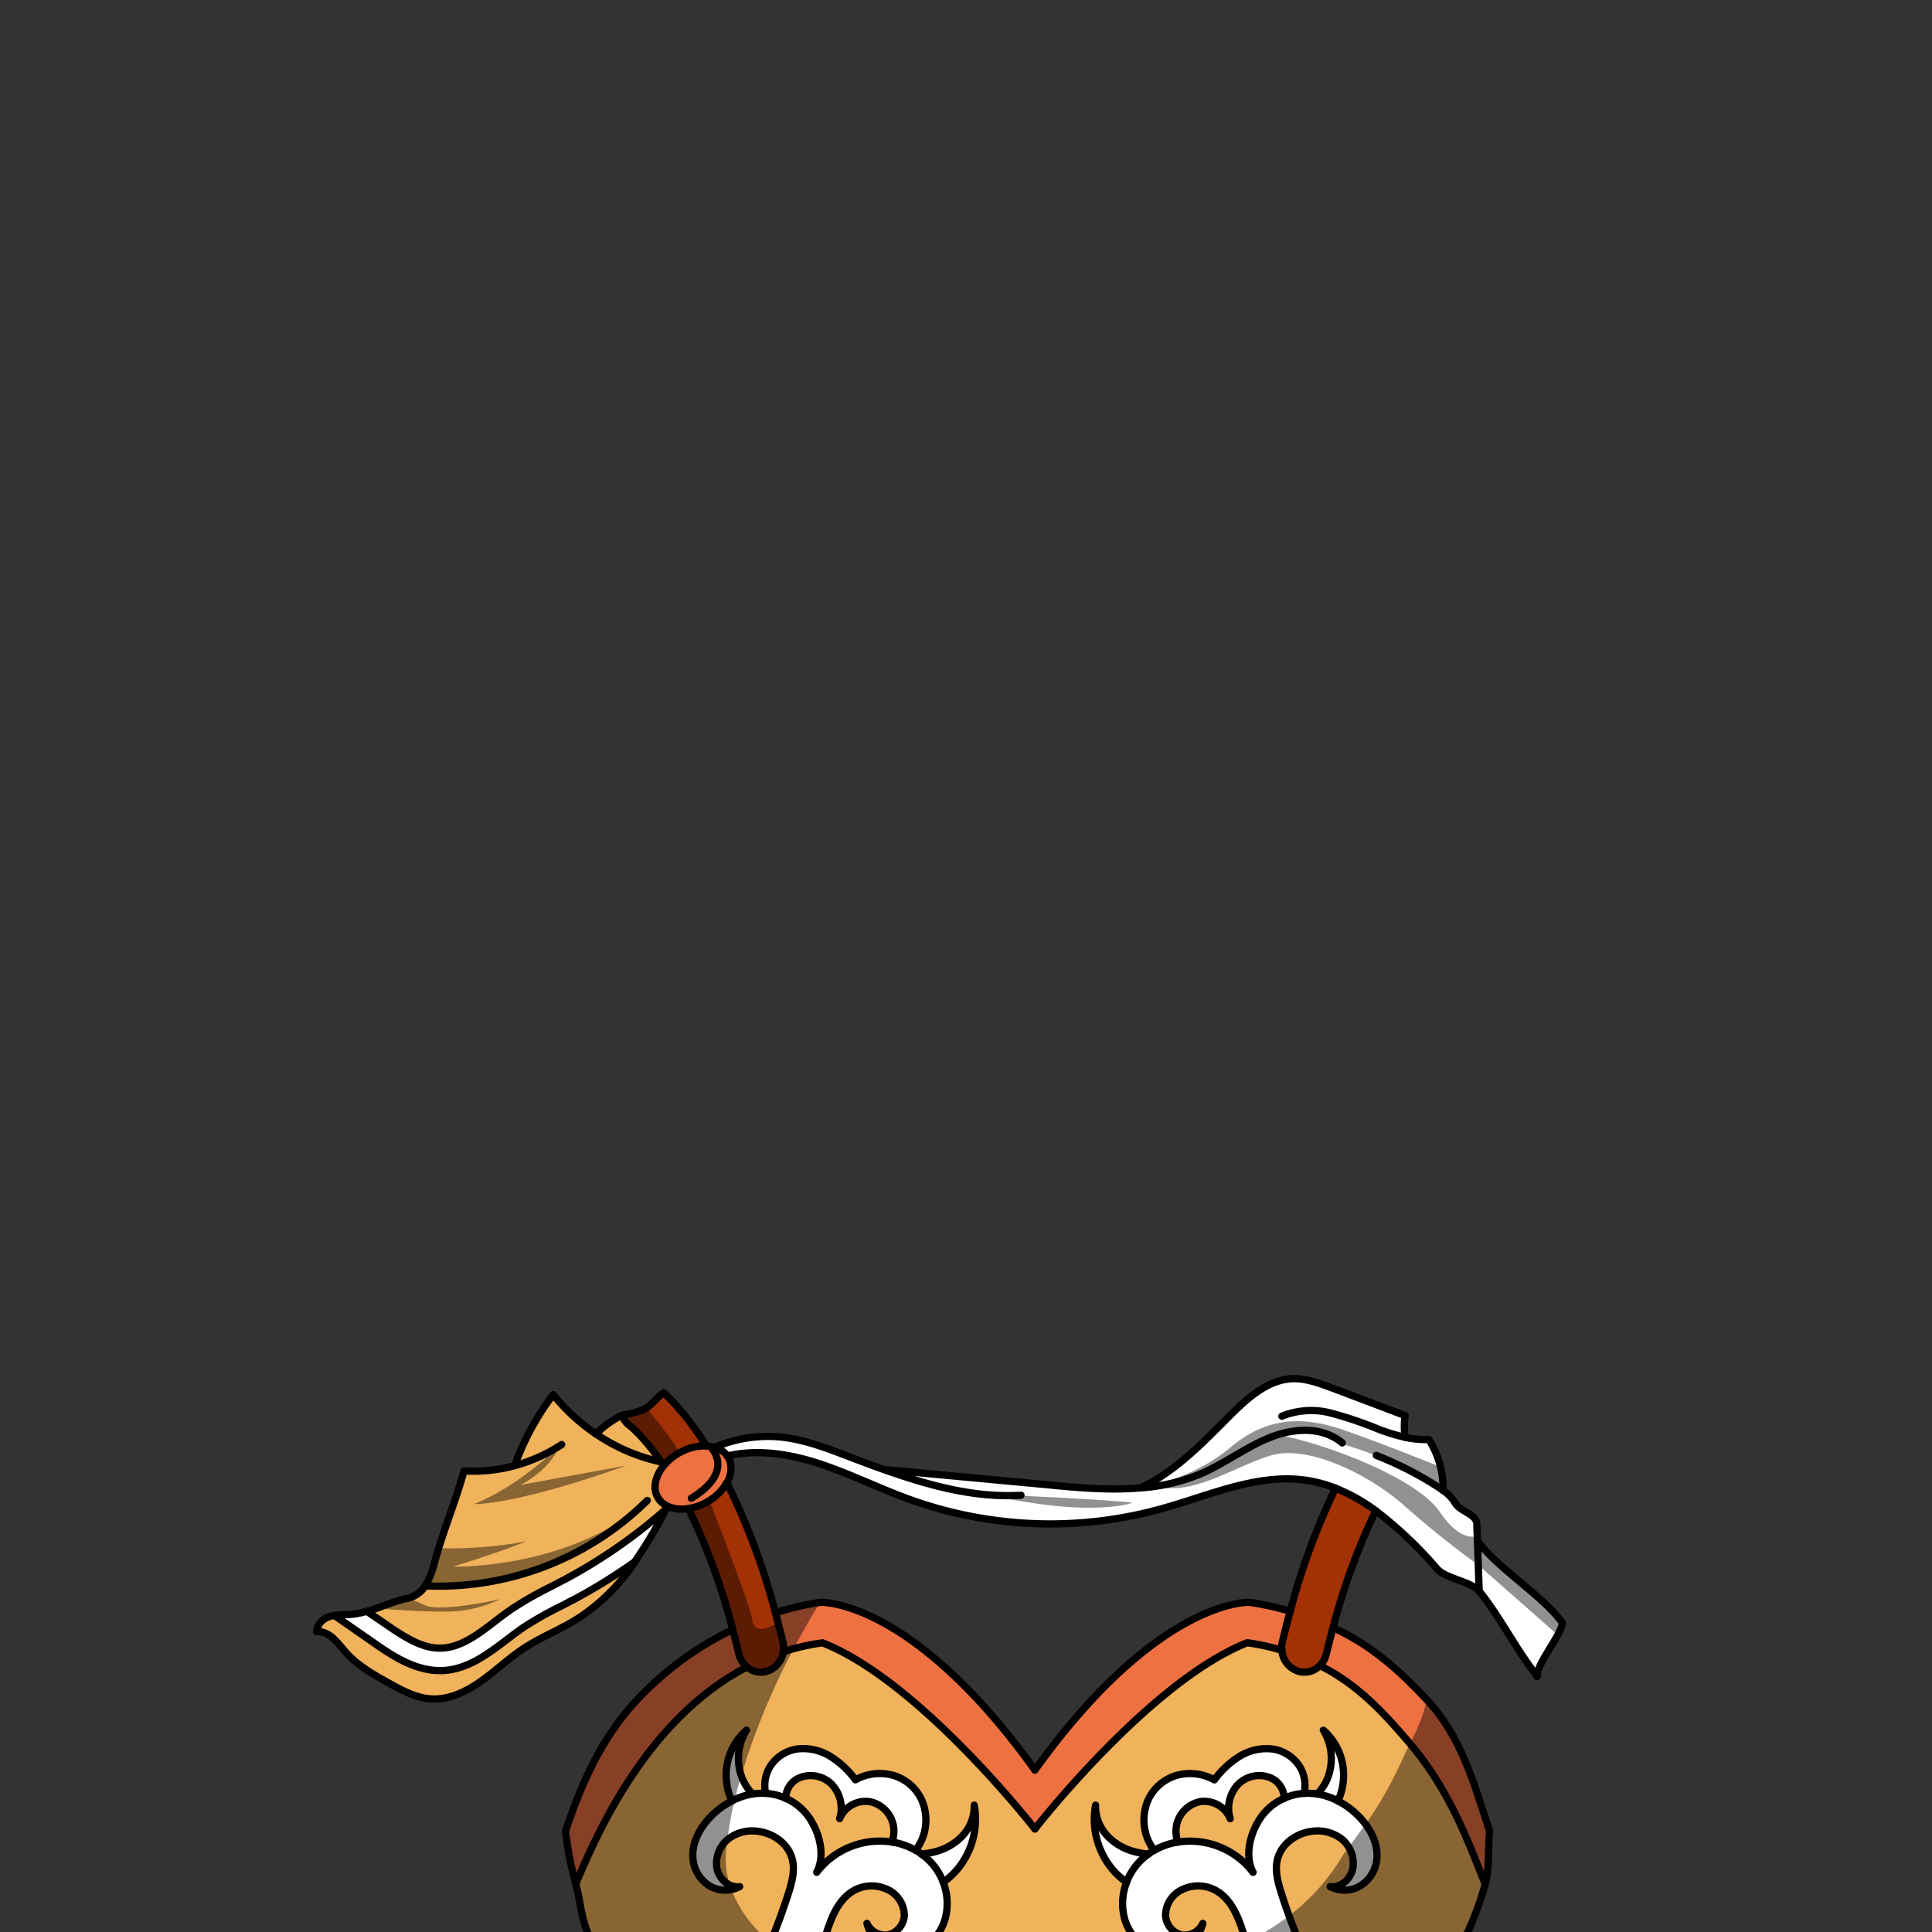 <svg xmlns="http://www.w3.org/2000/svg" viewBox="0 0 432 432">
  <rect x="0" y="0" width="432" height="432" fill="#333333" stroke="none"/>
  <defs>
    <style>.BUNTAI_OWL_OUTFIT_BUNTAI_OWL_OUTFIT_36_a{isolation:isolate;}.BUNTAI_OWL_OUTFIT_BUNTAI_OWL_OUTFIT_36_b{fill:#fff;}.BUNTAI_OWL_OUTFIT_BUNTAI_OWL_OUTFIT_36_c{fill:#f0b25a;}.BUNTAI_OWL_OUTFIT_BUNTAI_OWL_OUTFIT_36_d{fill:#ee7142;}.BUNTAI_OWL_OUTFIT_BUNTAI_OWL_OUTFIT_36_e{fill:#a23105;}.BUNTAI_OWL_OUTFIT_BUNTAI_OWL_OUTFIT_36_f{fill:none;stroke:#000;stroke-linecap:round;stroke-linejoin:round;stroke-width:1.62px;}.BUNTAI_OWL_OUTFIT_BUNTAI_OWL_OUTFIT_36_g{opacity:0.43;mix-blend-mode:multiply;}</style>
  </defs>
  <g class="BUNTAI_OWL_OUTFIT_BUNTAI_OWL_OUTFIT_36_a">
    <path class="BUNTAI_OWL_OUTFIT_BUNTAI_OWL_OUTFIT_36_b" d="M217.84,403.64a9.71,9.71,0,0,1-2.62,6.85,12.79,12.79,0,0,1-6.17,3.57,20,20,0,0,1-3,.53h0a12.24,12.24,0,0,0-1.32-.84,11.36,11.36,0,0,0,1.75-3.3,11.2,11.2,0,0,0-.51-8.23,10.17,10.17,0,0,0-6.55-5.32,11.24,11.24,0,0,0-8.14,1.08,20.34,20.34,0,0,0-5.58-5.22,11.5,11.5,0,0,0-7.14-1.71,8.68,8.68,0,0,0-6.28,3.82,8.12,8.12,0,0,0-1.07,6.14,10.59,10.59,0,0,0-1.38,0,11.47,11.47,0,0,0-1.54.15,10.82,10.82,0,0,1-2.13-3.07,7.1,7.1,0,0,1-.42-1.08h0a3.5,3.5,0,0,1-.14-.46c0-.13-.08-.27-.11-.41a.83.83,0,0,1-.06-.21.65.65,0,0,1,0-.2l0-.11c0-.16-.06-.34-.08-.51a4,4,0,0,1-.07-.48.17.17,0,0,0,0-.07s0-.09,0-.13a1.48,1.48,0,0,1,0-.21c0-.11,0-.24,0-.36v0c0-.18,0-.36,0-.53a12.72,12.72,0,0,1,.44-3.37c.08-.27.17-.53.26-.79s.2-.52.31-.77a10.12,10.12,0,0,1,.78-1.45,13.25,13.25,0,0,0-4.46,8.56,13.75,13.75,0,0,0,1.19,7.27,17.75,17.75,0,0,0-4.82,3.61c-2.48,2.56-4.38,6.19-3.81,9.84a7.9,7.9,0,0,0,3.85,5.65,6.18,6.18,0,0,0,1.19.51l.43.13a7.3,7.3,0,0,0,2,.2l.3,0,.42-.05.29-.06.33-.07.29-.08.21-.06.13,0a6.18,6.18,0,0,0,.91-.41,3.62,3.62,0,0,1-.93,0,.52.52,0,0,1-.18,0,.8.8,0,0,1-.26-.05H164l-.14,0-.24-.07a.84.84,0,0,1-.2-.08,1.21,1.21,0,0,1-.2-.09l-.23-.11,0,0h0a1.65,1.65,0,0,1-.25-.15,2.07,2.07,0,0,1-.24-.17,5.07,5.07,0,0,1-1.27-1.3l-.09-.14c-.07-.11-.13-.22-.19-.33s-.11-.2-.16-.3,0,0,0,0-.08-.19-.11-.29l-.06-.15a.28.28,0,0,1,0-.13.33.33,0,0,1,0-.13l0-.07c0-.13-.07-.27-.1-.41a6.29,6.29,0,0,1-.11-1.14c0-.1,0-.2,0-.31a.25.25,0,0,1,0-.08.76.76,0,0,1,0-.15l0-.2c0-.13,0-.24.05-.37a.75.75,0,0,1,0-.16,1.27,1.27,0,0,1,.06-.28c0-.12.05-.24.09-.36s.17-.51.28-.77l.06-.14,0-.09a3,3,0,0,1,.16-.31,2.68,2.68,0,0,1,.18-.33,5,5,0,0,1,.39-.59l.08-.1c.13-.17.27-.34.41-.5l.26-.26a3.07,3.07,0,0,1,.26-.25l.24-.2a8.84,8.84,0,0,1,6.64-1.69c3.41.43,6.83,2.76,7.68,6.32.6,2.51-.12,5.13-.9,7.58-.29.88-.58,1.78-.89,2.66-.17.5-.35,1-.53,1.51s-.25.71-.38,1.06c-.06.18-.13.35-.19.53l-.39,1c-.1.24-.19.49-.28.74a.92.92,0,0,0-.09.23l-.07.18c-.14.35-.28.7-.43,1.05-.24.62-.5,1.24-.76,1.86l-.75,1.79-.4.9-.6,1.33c-.37.81-.74,1.6-1.13,2.4-.16.35-.33.7-.5,1.05l-.65,1.3,0,0c-.39.78-.8,1.56-1.21,2.34s-.7,1.31-1.06,1.95-.55,1-.84,1.5c-.53.94-1.08,1.88-1.63,2.8l-.74,1.21-.27.44c-.29.47-.59.94-.89,1.41s-.75,1.16-1.14,1.73c-.15.25-.31.48-.48.72a3.51,3.51,0,0,1-.27.4c-.18.29-.38.57-.56.84-.61.88-1.23,1.76-1.86,2.62h0a103.8,103.8,0,0,0,18.86,6.18l.69-4.42.79-3.5.24-1c.22-.93.44-1.86.67-2.79.05-.24.11-.47.17-.71.25-1.05.5-2.08.76-3.13.31-1.21.62-2.42.94-3.63.23-.9.47-1.8.72-2.69.13-.52.27-1,.41-1.54.29-1.07.59-2.15.9-3.22.68-2.41,1.38-4.8,2.1-7.19,1.17-3.84,2.6-7.94,5.75-10.15a8.17,8.17,0,0,1,8-.8,6.43,6.43,0,0,1,4,6,4.77,4.77,0,0,1-3.58,4.25,4.47,4.47,0,0,1-4.77-2.57,8.8,8.8,0,0,0,9,6.59c3.92-.35,7.39-3.62,8.51-7.67a13.28,13.28,0,0,0-.46-8.12,16.4,16.4,0,0,0,4.55-4.79A17.5,17.5,0,0,0,217.84,403.64Zm-35.23,15c2-3.86.61-9.06-1.92-12.54a12.46,12.46,0,0,0-5-4c0-.12,0-.25,0-.39a5,5,0,0,1,3.34-4.33,6.63,6.63,0,0,1,7.05,1.7,7.83,7.83,0,0,1,1.65,7.55,6.29,6.29,0,0,1,6.65-3.82,6.73,6.73,0,0,1,5.42,5.73,7,7,0,0,1-.39,3.33A17.79,17.79,0,0,0,182.61,418.67Z" />
    <path class="BUNTAI_OWL_OUTFIT_BUNTAI_OWL_OUTFIT_36_b" d="M307.88,414.46a.55.55,0,0,0,0-.18v-.15a3.11,3.11,0,0,0,0-.32v-.05c0-.11,0-.21,0-.31s-.06-.36-.1-.53,0-.17-.05-.25l-.05-.18c0-.13-.07-.27-.11-.4s-.05-.18-.08-.28l-.06-.17c0-.16-.11-.3-.16-.44a1.08,1.08,0,0,0-.08-.19.25.25,0,0,0,0-.09.76.76,0,0,0-.06-.16c-.06-.14-.13-.29-.2-.43l-.21-.42c-.14-.28-.29-.56-.46-.83s-.34-.53-.52-.79l-.28-.38a13.81,13.81,0,0,0-1.35-1.59,17.86,17.86,0,0,0-4.81-3.61,13.85,13.85,0,0,0,1.18-7.27,13.24,13.24,0,0,0-4.45-8.56,12.07,12.07,0,0,1,.75,11.2,10.82,10.82,0,0,1-2.13,3.07A11.48,11.48,0,0,0,293,401a10.75,10.75,0,0,0-1.39,0,8.08,8.08,0,0,0-1.07-6.14,8.66,8.66,0,0,0-6.28-3.82,11.52,11.52,0,0,0-7.14,1.71,20.3,20.3,0,0,0-5.57,5.22,11.27,11.27,0,0,0-8.15-1.08,10.17,10.17,0,0,0-6.55,5.32,11.17,11.17,0,0,0,1.24,11.53,13.31,13.31,0,0,0-1.32.84h0a20,20,0,0,1-3-.53,12.79,12.79,0,0,1-6.17-3.57,9.71,9.71,0,0,1-2.62-6.85,17.5,17.5,0,0,0,2.39,12.44,16.4,16.4,0,0,0,4.55,4.79,13.28,13.28,0,0,0-.46,8.12c1.12,4.05,4.59,7.32,8.51,7.67a8.8,8.8,0,0,0,9-6.59,4.47,4.47,0,0,1-4.77,2.57,4.75,4.75,0,0,1-3.57-4.25,6.41,6.41,0,0,1,4-6,8.17,8.17,0,0,1,8,.8c3.15,2.21,4.58,6.31,5.75,10.15.09.32.18.63.28.95.33,1.06.64,2.12.94,3.19.22.73.43,1.45.63,2.18.12.38.23.77.33,1.15s.26.89.38,1.33l.18.67c.19.7.39,1.39.57,2.09.34,1.22.66,2.45,1,3.69.21.8.42,1.61.62,2.42l.1.37.3,1.23c.2.8.4,1.6.59,2.4.12.5.25,1,.36,1.52.17.72.35,1.45.52,2.18.31,1.36.62,2.72.92,4.08l1.12,4.32h0A103.89,103.89,0,0,0,305.53,461h0c-.43-.58-.84-1.17-1.26-1.76l-.4-.58-.33-.47-.64-1-.11-.15-.21-.32-.95-1.44c-.38-.59-.76-1.18-1.13-1.78a.82.82,0,0,1-.11-.17l-.07-.11-.14-.23c-.3-.49-.62-1-.91-1.5-.1-.17-.21-.33-.3-.49l-.83-1.42-.12-.21c-.31-.52-.59-1-.89-1.56,0-.05-.06-.1-.08-.14a3.07,3.07,0,0,0-.17-.31c-.37-.67-.73-1.34-1.09-2h0l-.06-.11-.05-.1-1.09-2.12a5.21,5.21,0,0,1-.24-.47c-.19-.37-.37-.74-.55-1.12s-.27-.53-.38-.79-.39-.8-.57-1.2-.38-.8-.56-1.2-.32-.68-.47-1-.25-.57-.38-.86c0-.06-.05-.12-.08-.17-.1-.24-.21-.47-.3-.71l-.15-.35c-.19-.43-.36-.85-.54-1.27-.11-.26-.21-.52-.32-.79s-.15-.38-.23-.56c-.19-.46-.37-.93-.55-1.4,0-.07-.05-.13-.07-.19-.32-.82-.64-1.65-.94-2.49a.05.05,0,0,0,0,0c-.17-.47-.34-.95-.5-1.43s-.25-.69-.37-1v0a.88.88,0,0,1-.05-.15c-.27-.78-.54-1.58-.79-2.36-.78-2.45-1.5-5.07-.9-7.58.85-3.56,4.27-5.89,7.68-6.32a8.86,8.86,0,0,1,6.65,1.69l.28.24.18.17.21.22.22.23a1.47,1.47,0,0,0,.1.13l.21.27.11.15a4.61,4.61,0,0,1,.29.43l0,.05,0,.05a3,3,0,0,1,.19.36,3,3,0,0,1,.15.31,5.15,5.15,0,0,1,.23.54,1.72,1.72,0,0,0,.07.21,3.53,3.53,0,0,1,.16.58,1.42,1.42,0,0,1,0,.22.07.07,0,0,1,0,0s0,.05,0,.08l0,.18s0,.08,0,.12a1,1,0,0,0,0,.16s0,0,0,.06a1.06,1.06,0,0,1,0,.25,6.08,6.08,0,0,1-.09,1.53c-.48,2.44-2.78,4.44-5.08,4.08a6.9,6.9,0,0,0,6.53-.05,7.91,7.91,0,0,0,3.86-5.65,9.22,9.22,0,0,0,.09-1.17,2.42,2.42,0,0,0,0-.53Zm-25.76-8.33c-2.52,3.48-3.93,8.68-1.92,12.54a17.79,17.79,0,0,0-16.8-6.77,7,7,0,0,1-.39-3.33,6.73,6.73,0,0,1,5.42-5.73,6.29,6.29,0,0,1,6.65,3.82,7.83,7.83,0,0,1,1.65-7.55,6.64,6.64,0,0,1,7.06-1.7,5,5,0,0,1,3.33,4.33c0,.14,0,.27,0,.39A12.46,12.46,0,0,0,282.12,406.13Z" />
    <path class="BUNTAI_OWL_OUTFIT_BUNTAI_OWL_OUTFIT_36_c" d="M186.08,399.11a6.63,6.63,0,0,0-7.05-1.7,5,5,0,0,0-3.34,4.33c0,.14,0,.27,0,.39a12.46,12.46,0,0,1,5,4c2.53,3.48,3.93,8.68,1.92,12.54a17.79,17.79,0,0,1,16.8-6.77,7,7,0,0,0,.39-3.33,6.73,6.73,0,0,0-5.42-5.73,6.29,6.29,0,0,0-6.65,3.82A7.83,7.83,0,0,0,186.08,399.11Z" />
    <path class="BUNTAI_OWL_OUTFIT_BUNTAI_OWL_OUTFIT_36_c" d="M287.1,402.13c0-.12,0-.25,0-.39a5,5,0,0,0-3.33-4.33,6.64,6.64,0,0,0-7.06,1.7,7.83,7.83,0,0,0-1.65,7.55,6.29,6.29,0,0,0-6.65-3.82,6.73,6.73,0,0,0-5.42,5.73,7,7,0,0,0,.39,3.33,17.79,17.79,0,0,1,16.8,6.77c-2-3.86-.6-9.06,1.92-12.54A12.46,12.46,0,0,1,287.1,402.13Z" />
    <path class="BUNTAI_OWL_OUTFIT_BUNTAI_OWL_OUTFIT_36_c" d="M332.1,421.27h0a74.19,74.19,0,0,1-4.16,11.27c-4.92,10.56-9.08,19.74-18.12,26.45,0,0-1.56.83-4.29,2h0a133.36,133.36,0,0,1-17.3-32.61q-.9-2.47-1.71-5c-.78-2.45-1.5-5.07-.9-7.58.85-3.56,4.27-5.89,7.68-6.32a8.86,8.86,0,0,1,6.65,1.69,7.09,7.09,0,0,1,1.63,1.89,6.78,6.78,0,0,1,.91,4.7c-.48,2.44-2.78,4.44-5.08,4.08a6.9,6.9,0,0,0,6.53-.05,7.91,7.91,0,0,0,3.86-5.65,11.17,11.17,0,0,0-2.47-8.25,13.81,13.81,0,0,0-1.35-1.59,17.86,17.86,0,0,0-4.81-3.61,13.85,13.85,0,0,0,1.18-7.27,13.24,13.24,0,0,0-4.45-8.56,12.07,12.07,0,0,1,.75,11.2,10.82,10.82,0,0,1-2.13,3.07A11.48,11.48,0,0,0,293,401a10.75,10.75,0,0,0-1.39,0,8.08,8.08,0,0,0-1.07-6.14,8.66,8.66,0,0,0-6.28-3.82,11.52,11.52,0,0,0-7.14,1.71,20.3,20.3,0,0,0-5.57,5.22,11.27,11.27,0,0,0-8.15-1.08,10.17,10.17,0,0,0-6.55,5.32,11.17,11.17,0,0,0,1.24,11.53,13.31,13.31,0,0,0-1.32.84h0a20,20,0,0,1-3-.53,12.79,12.79,0,0,1-6.17-3.57,9.71,9.71,0,0,1-2.62-6.85,17.5,17.5,0,0,0,2.39,12.44,16.4,16.4,0,0,0,4.55,4.79,13.28,13.28,0,0,0-.46,8.12c1.12,4.05,4.59,7.32,8.51,7.67a8.8,8.8,0,0,0,9-6.59,4.47,4.47,0,0,1-4.77,2.57,4.75,4.75,0,0,1-3.57-4.25,6.41,6.41,0,0,1,4-6,8.17,8.17,0,0,1,8,.8c3.15,2.21,4.58,6.31,5.75,10.15.09.32.18.63.28.95q4.24,14.09,7.42,28.5l1.12,4.32h0c-16.89,3.83-39.7,4.13-55.69-14.57-15.87,18.54-38.42,18.41-55.27,14.67l.69-4.42q2.47-11.22,5.6-22.26c.68-2.41,1.38-4.8,2.1-7.19,1.17-3.84,2.6-7.94,5.75-10.15a8.17,8.17,0,0,1,8-.8,6.43,6.43,0,0,1,4,6,4.77,4.77,0,0,1-3.58,4.25,4.47,4.47,0,0,1-4.77-2.57,8.8,8.8,0,0,0,9,6.59c3.92-.35,7.39-3.62,8.51-7.67a13.28,13.28,0,0,0-.46-8.12,16.4,16.4,0,0,0,4.55-4.79,17.5,17.5,0,0,0,2.39-12.44,9.71,9.71,0,0,1-2.62,6.85,12.79,12.79,0,0,1-6.17,3.57,20,20,0,0,1-3,.53h0a12.24,12.24,0,0,0-1.32-.84,11.36,11.36,0,0,0,1.75-3.3,11.2,11.2,0,0,0-.51-8.23,10.17,10.17,0,0,0-6.55-5.32,11.24,11.24,0,0,0-8.14,1.08,20.34,20.34,0,0,0-5.58-5.22,11.5,11.5,0,0,0-7.14-1.71,8.68,8.68,0,0,0-6.28,3.82,8.12,8.12,0,0,0-1.07,6.14,10.59,10.59,0,0,0-1.38,0,11.47,11.47,0,0,0-1.54.15,10.82,10.82,0,0,1-2.13-3.07,6.82,6.82,0,0,1-.42-1.09,12,12,0,0,1,1.18-10.11,13.25,13.25,0,0,0-4.46,8.56,13.75,13.75,0,0,0,1.19,7.27,17.75,17.75,0,0,0-4.82,3.61c-2.48,2.56-4.38,6.19-3.81,9.84a7.9,7.9,0,0,0,3.85,5.65,7,7,0,0,0,4.66.71,6.62,6.62,0,0,0,1.87-.66,3.67,3.67,0,0,1-2.21-.35,5.32,5.32,0,0,1-2.87-3.73,7.06,7.06,0,0,1,2.31-6.39l.24-.2a8.84,8.84,0,0,1,6.64-1.69c3.41.43,6.83,2.76,7.68,6.32.6,2.51-.12,5.13-.9,7.58q-1.77,5.52-4,10.85a131.49,131.49,0,0,1-15,26.76h0c-2.72-1.19-4.28-2-4.28-2a69.56,69.56,0,0,1-21.4-26.45c-1.69-3.63-1.77-7.39-2.85-11.27h0c5.17-12.42,16.45-37.19,38.27-48.53a4.78,4.78,0,0,0,3.1,1.16,4.69,4.69,0,0,0,1.27-.18,5.32,5.32,0,0,0,3.74-4.38c.79-.26,1.58-.49,2.39-.71a50.35,50.35,0,0,1,6.4-1.31c21.81,8.59,47.49,41.62,47.49,41.62s25.67-33,47.48-41.62a50.49,50.49,0,0,1,7.73,1.69,5.33,5.33,0,0,0,3.78,4.71,4.64,4.64,0,0,0,1.27.18,4.86,4.86,0,0,0,3.47-1.49c8.5,4.27,14.3,10.59,20.14,17.46C324.73,401,328.88,413.52,332.1,421.27Z" />
    <path class="BUNTAI_OWL_OUTFIT_BUNTAI_OWL_OUTFIT_36_d" d="M333.08,409.44c-.44,4,.09,8-1,11.83-3.22-7.75-7.37-20.31-16.82-31.4-5.84-6.87-11.64-13.19-20.14-17.46a5.34,5.34,0,0,0,1.43-2.61q.74-3,1.5-5.85l1,.47c7.84,3.78,13.75,9,19.87,15.54C326.72,388.19,329.42,398.38,333.08,409.44Z" />
    <path class="BUNTAI_OWL_OUTFIT_BUNTAI_OWL_OUTFIT_36_d" d="M286.74,367.11a5.82,5.82,0,0,0-.12,1.9,50.49,50.49,0,0,0-7.73-1.69c-21.81,8.59-47.48,41.62-47.48,41.62s-25.68-33-47.49-41.62l-1.56.25-.16,0-1.54.29-.13,0-1.43.32-.06,0c-.51.12-1,.25-1.52.39l-1.2.34-1.19.37a5.61,5.61,0,0,0-.08-2.23c-.54-2.26-1.1-4.43-1.66-6.51a66.7,66.7,0,0,1,10-2.32s20.28-1,48,37.51c27.69-38.55,48-37.51,48-37.51a68.09,68.09,0,0,1,9.09,2C287.88,362.49,287.31,364.75,286.74,367.11Z" />
    <path class="BUNTAI_OWL_OUTFIT_BUNTAI_OWL_OUTFIT_36_d" d="M167,372.74c-21.82,11.34-33.1,36.11-38.27,48.53a74.23,74.23,0,0,1-2.29-11.83c3.66-11.06,8.32-21.25,16.11-29.48a72.16,72.16,0,0,1,21.19-15.54l.08,0q.71,2.63,1.37,5.42A5.34,5.34,0,0,0,167,372.74Z" />
    <path class="BUNTAI_OWL_OUTFIT_BUNTAI_OWL_OUTFIT_36_b" d="M330.36,344.52c4.36,6.12,14.62,12.24,19,18.36-.32,2.92-5.75,9-5.66,12-.46-.65-.93-1.3-1.39-1.92-3.52-4.76-7.74-12.57-11.54-17.1C330.62,352.06,330.5,348.3,330.36,344.52Z" />
    <path class="BUNTAI_OWL_OUTFIT_BUNTAI_OWL_OUTFIT_36_b" d="M197.6,328.58l37,3.45c6.75.63,13.67,1.24,20.4.67a36.75,36.75,0,0,0,5-2.81c5.45-3.63,10.1-8.43,14.79-13.13,4-4,8.47-8.12,13.91-8.46,3.18-.2,6.28,1,9.29,2.1l16.21,6.13a15.78,15.78,0,0,0,0,4.85,20.66,20.66,0,0,0,5.31.5,20.08,20.08,0,0,1,3.18,11.37,9,9,0,0,1,2.74,2.85c1.07,1.87,4.75,2.45,4.83,4.64,0,1.26.09,2.52.13,3.78.14,3.78.26,7.54.39,11.32-1.91-2.28-7.43-2.81-9.42-5a90,90,0,0,0-13.71-13,40.42,40.42,0,0,0-9-5.05,29.77,29.77,0,0,0-6.13-1.7c-11.08-1.79-22,3.28-32.83,6.31A92.87,92.87,0,0,1,203,335.13c-7.32-2.68-14.35-6.29-21.81-8.47-6-1.76-12.53-2.54-18.57-1.09a5.18,5.18,0,0,0-2.77-1.93,30,30,0,0,1,15.33-2.23c4.75.56,9.32,2.27,13.83,4C191.85,326.47,194.72,327.55,197.6,328.58Z" />
    <path class="BUNTAI_OWL_OUTFIT_BUNTAI_OWL_OUTFIT_36_d" d="M162.53,331.51a11.16,11.16,0,0,1-3.89,4,11.7,11.7,0,0,1-1.2.69,12.48,12.48,0,0,1-3.5,1.12c-.22,0-.44.06-.66.07a7.73,7.73,0,0,1-4-.59,4.78,4.78,0,0,1-2.43-2.42c-.87-2-.18-4.56,1.59-6.69l.08-.09h0a12.13,12.13,0,0,1,3.44-2.79l.51-.26a11.26,11.26,0,0,1,5.45-1.24,6,6,0,0,1,.86.09,6.19,6.19,0,0,1,1.09.24,5.18,5.18,0,0,1,2.77,1.93,4.37,4.37,0,0,1,.45.79A5.86,5.86,0,0,1,162.53,331.51Z" />
    <path class="BUNTAI_OWL_OUTFIT_BUNTAI_OWL_OUTFIT_36_e" d="M298.63,332.76a155.27,155.27,0,0,0-10.15,27.55c-.6,2.18-1.17,4.44-1.74,6.8a5.82,5.82,0,0,0-.12,1.9,5.33,5.33,0,0,0,3.78,4.71,4.64,4.64,0,0,0,1.27.18,4.86,4.86,0,0,0,3.47-1.49,5.34,5.34,0,0,0,1.43-2.61q.74-3,1.5-5.85a144.88,144.88,0,0,1,9.55-26.14A40.42,40.42,0,0,0,298.63,332.76Z" />
    <path class="BUNTAI_OWL_OUTFIT_BUNTAI_OWL_OUTFIT_36_e" d="M175.13,369.34a5.32,5.32,0,0,1-3.74,4.38,4.69,4.69,0,0,1-1.27.18,4.78,4.78,0,0,1-3.1-1.16,5.34,5.34,0,0,1-1.81-2.94q-.66-2.79-1.37-5.42a144.54,144.54,0,0,0-9.9-27.05,12.48,12.48,0,0,0,3.5-1.12,11.7,11.7,0,0,0,1.2-.69,11.16,11.16,0,0,0,3.89-4,153.66,153.66,0,0,1,10.86,29.09c.56,2.08,1.12,4.25,1.66,6.51A5.61,5.61,0,0,1,175.13,369.34Z" />
    <path class="BUNTAI_OWL_OUTFIT_BUNTAI_OWL_OUTFIT_36_e" d="M157.9,323.31a11.26,11.26,0,0,0-5.45,1.24l-.51.26h0l-.5.29-.45.28a10.79,10.79,0,0,0-1.47,1.17,9,9,0,0,0-1,1h0l-.08.09-.55-.8a47.6,47.6,0,0,0-5.36-6.58l-.11-.11-.08-.09a14.53,14.53,0,0,0-1.36-1.2,5.41,5.41,0,0,1-1.88-2.37c1.85-.48,3.79-.72,5.42-1.7a2.34,2.34,0,0,0,.39-.25c1.27-.89,2.21-2.27,3.5-3.13l.07,0A58.87,58.87,0,0,1,157.9,323.31Z" />
    <path class="BUNTAI_OWL_OUTFIT_BUNTAI_OWL_OUTFIT_36_b" d="M148.92,337.45a101.23,101.23,0,0,1-7,11.77,122.08,122.08,0,0,1-13.79,8.53c-1,.5-1.91,1-2.86,1.48a76.06,76.06,0,0,0-8.23,4.67c-1.22.83-2.42,1.74-3.68,2.7-4.34,3.3-8.83,6.71-14.45,6.95h-.56c-5.86,0-11.1-3.65-14.95-6.34l-8.63-6a25.45,25.45,0,0,1,3-.18,17.71,17.71,0,0,0,4.24-.74L86,363c4.49,3.13,8.54,5.71,12.8,5.52s8-3,11.91-6c1.26-1,2.56-1.94,3.88-2.85a81.13,81.13,0,0,1,8.72-4.95c.94-.48,1.87-1,2.8-1.46A118.49,118.49,0,0,0,148.92,337.45Z" />
    <path class="BUNTAI_OWL_OUTFIT_BUNTAI_OWL_OUTFIT_36_c" d="M149.25,336.81l-.33.64a118.49,118.49,0,0,1-22.84,15.79c-.93.5-1.86,1-2.8,1.46a81.13,81.13,0,0,0-8.72,4.95c-1.32.91-2.62,1.89-3.88,2.85-4,3-7.69,5.85-11.91,6S90.46,366.13,86,363l-3.89-2.71c.69-.19,1.38-.42,2.06-.66h0A60.14,60.14,0,0,1,91,357.41l.43-.1a6,6,0,0,0,3.65-2.71,4.53,4.53,0,0,0,.3-.46,15.38,15.38,0,0,0,1.41-3.43c.17-.55.32-1.09.46-1.64,1.89-6.87,4.63-13.31,6.52-20.18a35,35,0,0,0,11.33-1.17,58.45,58.45,0,0,1,8.61-15.88,43.44,43.44,0,0,0,9.57,8.81h0a22.64,22.64,0,0,1,5.15-3.83,4.49,4.49,0,0,1,.64-.27,5.41,5.41,0,0,0,1.88,2.37,14.53,14.53,0,0,1,1.36,1.2l.08.09.11.11a47.6,47.6,0,0,1,5.36,6.58l.55.8c-1.77,2.13-2.46,4.65-1.59,6.69A4.78,4.78,0,0,0,149.25,336.81Z" />
    <path class="BUNTAI_OWL_OUTFIT_BUNTAI_OWL_OUTFIT_36_c" d="M125.3,359.23a76.06,76.06,0,0,0-8.23,4.67c-1.22.83-2.42,1.74-3.68,2.7-4.34,3.3-8.83,6.71-14.45,6.95h-.56c-5.86,0-11.1-3.65-14.95-6.34l-8.63-6a6.52,6.52,0,0,0-1.3.33,4,4,0,0,0-2.74,3.31c3-.25,4.71,2.57,6.81,4.87,2.58,2.82,5.9,4.68,9.16,6.5,3.09,1.72,6.28,3.47,9.75,3.66,3.92.22,7.69-1.6,11-3.91s6.21-5.14,9.55-7.34c4-2.66,8.55-4.35,12.6-7A45,45,0,0,0,142,349.22a122.08,122.08,0,0,1-13.79,8.53C127.21,358.25,126.25,358.75,125.3,359.23Z" />
    <path class="BUNTAI_OWL_OUTFIT_BUNTAI_OWL_OUTFIT_36_f" d="M133.28,320.65a41.23,41.23,0,0,0,14.58,6.25" />
    <path class="BUNTAI_OWL_OUTFIT_BUNTAI_OWL_OUTFIT_36_f" d="M115.09,327.72a58.45,58.45,0,0,1,8.61-15.88,43.44,43.44,0,0,0,9.57,8.81" />
    <path class="BUNTAI_OWL_OUTFIT_BUNTAI_OWL_OUTFIT_36_f" d="M148.92,337.45l.33-.64" />
    <path class="BUNTAI_OWL_OUTFIT_BUNTAI_OWL_OUTFIT_36_f" d="M74.8,361.21a6.52,6.52,0,0,0-1.3.33,4,4,0,0,0-2.74,3.31c3-.25,4.71,2.57,6.81,4.87,2.58,2.82,5.9,4.68,9.16,6.5,3.09,1.72,6.28,3.47,9.75,3.66,3.92.22,7.69-1.6,11-3.91s6.21-5.14,9.55-7.34c4-2.66,8.55-4.35,12.6-7A45,45,0,0,0,142,349.22" />
    <path class="BUNTAI_OWL_OUTFIT_BUNTAI_OWL_OUTFIT_36_f" d="M125.59,323a36.46,36.46,0,0,1-10.5,4.72,35,35,0,0,1-11.33,1.17c-1.89,6.87-4.63,13.31-6.52,20.18a20.14,20.14,0,0,1-1.87,5.07,4.53,4.53,0,0,1-.3.46,6,6,0,0,1-3.65,2.71c-3.16.62-6.22,2.09-9.34,3" />
    <path class="BUNTAI_OWL_OUTFIT_BUNTAI_OWL_OUTFIT_36_f" d="M95.07,354.6a66.37,66.37,0,0,0,49.66-19.09" />
    <path class="BUNTAI_OWL_OUTFIT_BUNTAI_OWL_OUTFIT_36_f" d="M148.92,337.45a101.23,101.23,0,0,1-7,11.77,122.08,122.08,0,0,1-13.79,8.53c-1,.5-1.91,1-2.86,1.48a76.06,76.06,0,0,0-8.23,4.67c-1.22.83-2.42,1.74-3.68,2.7-4.34,3.3-8.83,6.71-14.45,6.95h-.56c-5.86,0-11.1-3.65-14.95-6.34l-8.63-6a25.45,25.45,0,0,1,3-.18,17.71,17.71,0,0,0,4.24-.74L86,363c4.49,3.13,8.54,5.71,12.8,5.52s8-3,11.91-6c1.26-1,2.56-1.94,3.88-2.85a81.13,81.13,0,0,1,8.72-4.95c.94-.48,1.87-1,2.8-1.46A118.49,118.49,0,0,0,148.92,337.45Z" />
    <path class="BUNTAI_OWL_OUTFIT_BUNTAI_OWL_OUTFIT_36_f" d="M162.53,331.51a11.16,11.16,0,0,1-3.89,4,11.7,11.7,0,0,1-1.2.69,12.48,12.48,0,0,1-3.5,1.12c-.22,0-.44.06-.66.07a7.73,7.73,0,0,1-4-.59,4.78,4.78,0,0,1-2.43-2.42c-.87-2-.18-4.56,1.59-6.69l.08-.09h0a12.13,12.13,0,0,1,3.44-2.79l.51-.26a11.26,11.26,0,0,1,5.45-1.24,6,6,0,0,1,.86.09,6.19,6.19,0,0,1,1.09.24,5.18,5.18,0,0,1,2.77,1.93,4.37,4.37,0,0,1,.45.79A5.86,5.86,0,0,1,162.53,331.51Z" />
    <path class="BUNTAI_OWL_OUTFIT_BUNTAI_OWL_OUTFIT_36_f" d="M153.94,337.33a144.54,144.54,0,0,1,9.9,27.05q.71,2.63,1.37,5.42a5.34,5.34,0,0,0,1.81,2.94,4.78,4.78,0,0,0,3.1,1.16,4.69,4.69,0,0,0,1.27-.18,5.32,5.32,0,0,0,3.74-4.38,5.61,5.61,0,0,0-.08-2.23c-.54-2.26-1.1-4.43-1.66-6.51a153.66,153.66,0,0,0-10.86-29.09" />
    <path class="BUNTAI_OWL_OUTFIT_BUNTAI_OWL_OUTFIT_36_f" d="M148.45,311.43a58.87,58.87,0,0,1,9.45,11.88" />
    <path class="BUNTAI_OWL_OUTFIT_BUNTAI_OWL_OUTFIT_36_f" d="M148.41,327.7l-.55-.8c-4-5.76-6.84-7.94-6.91-8a5.41,5.41,0,0,1-1.88-2.37" />
    <path class="BUNTAI_OWL_OUTFIT_BUNTAI_OWL_OUTFIT_36_f" d="M298.63,332.76a155.27,155.27,0,0,0-10.15,27.55c-.6,2.18-1.17,4.44-1.74,6.8a5.82,5.82,0,0,0-.12,1.9,5.33,5.33,0,0,0,3.78,4.71,4.64,4.64,0,0,0,1.27.18,4.86,4.86,0,0,0,3.47-1.49,5.34,5.34,0,0,0,1.43-2.61q.74-3,1.5-5.85a144.88,144.88,0,0,1,9.55-26.14" />
    <path class="BUNTAI_OWL_OUTFIT_BUNTAI_OWL_OUTFIT_36_f" d="M148.45,311.43l-.07,0c-1.29.86-2.23,2.24-3.5,3.13a2.34,2.34,0,0,1-.39.25c-1.63,1-3.57,1.22-5.42,1.7a4.49,4.49,0,0,0-.64.27,22.64,22.64,0,0,0-5.15,3.83h0" />
    <path class="BUNTAI_OWL_OUTFIT_BUNTAI_OWL_OUTFIT_36_f" d="M162.62,325.57c6-1.45,12.54-.67,18.57,1.09,7.46,2.18,14.49,5.79,21.81,8.47a92.87,92.87,0,0,0,56.67,2.24c10.85-3,21.75-8.1,32.83-6.31a29.77,29.77,0,0,1,6.13,1.7,40.42,40.42,0,0,1,9,5.05,90,90,0,0,1,13.71,13c2,2.22,7.51,2.75,9.42,5,3.8,4.53,8,12.34,11.54,17.1.46.62.93,1.27,1.39,1.92" />
    <path class="BUNTAI_OWL_OUTFIT_BUNTAI_OWL_OUTFIT_36_f" d="M228.3,334.35c-10.45.62-20.69-2.21-30.7-5.77-2.88-1-5.75-2.11-8.59-3.19-4.51-1.71-9.08-3.42-13.83-4a30,30,0,0,0-15.33,2.23" />
    <path class="BUNTAI_OWL_OUTFIT_BUNTAI_OWL_OUTFIT_36_f" d="M300.13,322.64c-4.44-3.74-10.85-3.33-16.14-1.22s-10,5.69-15.19,8A42.6,42.6,0,0,1,255,332.7c-6.73.57-13.65,0-20.4-.67l-37-3.45" />
    <path class="BUNTAI_OWL_OUTFIT_BUNTAI_OWL_OUTFIT_36_f" d="M255,332.7a36.75,36.75,0,0,0,5-2.81c5.45-3.63,10.1-8.43,14.79-13.13,4-4,8.47-8.12,13.91-8.46,3.18-.2,6.28,1,9.29,2.1l16.21,6.13a15.78,15.78,0,0,0,0,4.85" />
    <path class="BUNTAI_OWL_OUTFIT_BUNTAI_OWL_OUTFIT_36_f" d="M330.36,344.52c4.36,6.12,14.62,12.24,19,18.36-.32,2.92-5.75,9-5.66,12" />
    <path class="BUNTAI_OWL_OUTFIT_BUNTAI_OWL_OUTFIT_36_f" d="M307.75,325.43a78.2,78.2,0,0,1,13.58,6.92c.45.29.9.58,1.33.9a9,9,0,0,1,2.74,2.85c1.07,1.87,4.75,2.45,4.83,4.64,0,1.26.09,2.52.13,3.78.14,3.78.26,7.54.39,11.32" />
    <path class="BUNTAI_OWL_OUTFIT_BUNTAI_OWL_OUTFIT_36_f" d="M322.66,333.25a20.08,20.08,0,0,0-3.18-11.37,20.66,20.66,0,0,1-5.31-.5,42.58,42.58,0,0,1-5.71-1.72A87.19,87.19,0,0,0,297.72,316a17.46,17.46,0,0,0-11.09.67" />
    <path class="BUNTAI_OWL_OUTFIT_BUNTAI_OWL_OUTFIT_36_f" d="M231.41,452.53c-15.87,18.54-38.42,18.41-55.27,14.67A103.8,103.8,0,0,1,157.28,461c-2.72-1.19-4.28-2-4.28-2a69.56,69.56,0,0,1-21.4-26.45c-1.69-3.63-1.77-7.4-2.85-11.27" />
    <path class="BUNTAI_OWL_OUTFIT_BUNTAI_OWL_OUTFIT_36_f" d="M128.75,421.27a74.23,74.23,0,0,1-2.29-11.83" />
    <path class="BUNTAI_OWL_OUTFIT_BUNTAI_OWL_OUTFIT_36_f" d="M126.46,409.44c3.66-11.06,8.32-21.25,16.11-29.48a72.16,72.16,0,0,1,21.19-15.54l.08,0" />
    <path class="BUNTAI_OWL_OUTFIT_BUNTAI_OWL_OUTFIT_36_f" d="M231.41,395.79c-27.7-38.55-48-37.51-48-37.51a66.7,66.7,0,0,0-10,2.32" />
    <path class="BUNTAI_OWL_OUTFIT_BUNTAI_OWL_OUTFIT_36_f" d="M167,372.74c-21.82,11.34-33.1,36.11-38.27,48.53h0" />
    <path class="BUNTAI_OWL_OUTFIT_BUNTAI_OWL_OUTFIT_36_f" d="M175.13,369.34a50.7,50.7,0,0,1,8.79-2c21.81,8.59,47.49,41.62,47.49,41.62" />
    <path class="BUNTAI_OWL_OUTFIT_BUNTAI_OWL_OUTFIT_36_f" d="M206.05,414.59a13.91,13.91,0,0,1,2.74,2.57,13.46,13.46,0,0,1,2.11,3.71,13.28,13.28,0,0,1,.46,8.12c-1.12,4.05-4.59,7.32-8.51,7.67a8.8,8.8,0,0,1-9-6.59,4.47,4.47,0,0,0,4.77,2.57,4.77,4.77,0,0,0,3.58-4.25,6.43,6.43,0,0,0-4-6,8.17,8.17,0,0,0-8,.8c-3.15,2.21-4.58,6.31-5.75,10.15q-4.42,14.55-7.7,29.45l-.69,4.42" />
    <path class="BUNTAI_OWL_OUTFIT_BUNTAI_OWL_OUTFIT_36_f" d="M157.28,461a133.17,133.17,0,0,0,19-37.61c.78-2.45,1.5-5.07.9-7.58-.85-3.56-4.27-5.89-7.68-6.32a8.84,8.84,0,0,0-6.64,1.69,7,7,0,0,0-2.55,6.59c.48,2.44,2.78,4.44,5.08,4.08a6.9,6.9,0,0,1-6.53-.05,7.9,7.9,0,0,1-3.85-5.65c-.57-3.65,1.33-7.28,3.81-9.84a17.75,17.75,0,0,1,4.82-3.61,15.23,15.23,0,0,1,4.64-1.56,11.47,11.47,0,0,1,1.54-.15,10.59,10.59,0,0,1,1.38,0,12.84,12.84,0,0,1,4.5,1.12,12.46,12.46,0,0,1,5,4c2.53,3.48,3.93,8.68,1.92,12.54a17.79,17.79,0,0,1,16.8-6.77l.92.16a16.61,16.61,0,0,1,4.4,1.69,12.24,12.24,0,0,1,1.32.84" />
    <path class="BUNTAI_OWL_OUTFIT_BUNTAI_OWL_OUTFIT_36_f" d="M163.65,402.71a13.75,13.75,0,0,1-1.19-7.27,13.25,13.25,0,0,1,4.46-8.56,12,12,0,0,0-.76,11.2,10.82,10.82,0,0,0,2.13,3.07" />
    <path class="BUNTAI_OWL_OUTFIT_BUNTAI_OWL_OUTFIT_36_f" d="M210.9,420.87a16.4,16.4,0,0,0,4.55-4.79,17.5,17.5,0,0,0,2.39-12.44,9.71,9.71,0,0,1-2.62,6.85,12.79,12.79,0,0,1-6.17,3.57,20,20,0,0,1-3,.53h0" />
    <path class="BUNTAI_OWL_OUTFIT_BUNTAI_OWL_OUTFIT_36_f" d="M175.71,402.13c0-.12,0-.25,0-.39a5,5,0,0,1,3.34-4.33,6.63,6.63,0,0,1,7.05,1.7,7.83,7.83,0,0,1,1.65,7.55,6.29,6.29,0,0,1,6.65-3.82,6.73,6.73,0,0,1,5.42,5.73,7,7,0,0,1-.39,3.33" />
    <path class="BUNTAI_OWL_OUTFIT_BUNTAI_OWL_OUTFIT_36_f" d="M171.21,401a8.12,8.12,0,0,1,1.07-6.14,8.68,8.68,0,0,1,6.28-3.82,11.5,11.5,0,0,1,7.14,1.71,20.34,20.34,0,0,1,5.58,5.22,11.24,11.24,0,0,1,8.14-1.08,10.17,10.17,0,0,1,6.55,5.32,11.2,11.2,0,0,1,.51,8.23,11.36,11.36,0,0,1-1.75,3.3" />
    <path class="BUNTAI_OWL_OUTFIT_BUNTAI_OWL_OUTFIT_36_f" d="M333.08,409.44c-.44,4,.09,8-1,11.83" />
    <path class="BUNTAI_OWL_OUTFIT_BUNTAI_OWL_OUTFIT_36_f" d="M332.1,421.28a74.59,74.59,0,0,1-4.16,11.27c-4.92,10.56-9.08,19.74-18.12,26.45,0,0-1.56.83-4.29,2a103.89,103.89,0,0,1-18.43,6.08c-16.89,3.83-39.7,4.13-55.69-14.57" />
    <path class="BUNTAI_OWL_OUTFIT_BUNTAI_OWL_OUTFIT_36_f" d="M231.41,395.79c27.69-38.55,48-37.51,48-37.51a68.09,68.09,0,0,1,9.09,2" />
    <path class="BUNTAI_OWL_OUTFIT_BUNTAI_OWL_OUTFIT_36_f" d="M333.08,409.44c-3.66-11.06-6.36-21.25-14.15-29.48-6.12-6.5-12-11.76-19.87-15.54l-1-.47" />
    <path class="BUNTAI_OWL_OUTFIT_BUNTAI_OWL_OUTFIT_36_f" d="M231.41,408.94s25.67-33,47.48-41.62a50.49,50.49,0,0,1,7.73,1.69" />
    <path class="BUNTAI_OWL_OUTFIT_BUNTAI_OWL_OUTFIT_36_f" d="M332.1,421.28h0c-3.22-7.75-7.37-20.31-16.82-31.4-5.84-6.87-11.64-13.19-20.14-17.46" />
    <path class="BUNTAI_OWL_OUTFIT_BUNTAI_OWL_OUTFIT_36_f" d="M256.76,414.59a13.91,13.91,0,0,0-2.74,2.57,13.46,13.46,0,0,0-2.11,3.71,13.28,13.28,0,0,0-.46,8.12c1.12,4.05,4.59,7.32,8.51,7.67a8.8,8.8,0,0,0,9-6.59,4.47,4.47,0,0,1-4.77,2.57,4.75,4.75,0,0,1-3.57-4.25,6.41,6.41,0,0,1,4-6,8.17,8.17,0,0,1,8,.8c3.15,2.21,4.58,6.31,5.75,10.15q4.43,14.55,7.7,29.45l1.12,4.32" />
    <path class="BUNTAI_OWL_OUTFIT_BUNTAI_OWL_OUTFIT_36_f" d="M305.53,461a133.43,133.43,0,0,1-19-37.61c-.78-2.45-1.5-5.07-.9-7.58.85-3.56,4.27-5.89,7.68-6.32a8.86,8.86,0,0,1,6.65,1.69,7,7,0,0,1,2.54,6.59c-.48,2.44-2.78,4.44-5.08,4.08a6.9,6.9,0,0,0,6.53-.05,7.91,7.91,0,0,0,3.86-5.65c.56-3.65-1.34-7.28-3.82-9.84a17.86,17.86,0,0,0-4.81-3.61,15.38,15.38,0,0,0-4.65-1.56A11.48,11.48,0,0,0,293,401a10.75,10.75,0,0,0-1.39,0,12.84,12.84,0,0,0-4.5,1.12,12.46,12.46,0,0,0-5,4c-2.52,3.48-3.93,8.68-1.92,12.54a17.79,17.79,0,0,0-16.8-6.77l-.92.16a16.61,16.61,0,0,0-4.4,1.69,13.31,13.31,0,0,0-1.32.84" />
    <path class="BUNTAI_OWL_OUTFIT_BUNTAI_OWL_OUTFIT_36_f" d="M294.52,401.15a10.82,10.82,0,0,0,2.13-3.07,12.07,12.07,0,0,0-.75-11.2,13.24,13.24,0,0,1,4.45,8.56,13.85,13.85,0,0,1-1.18,7.27" />
    <path class="BUNTAI_OWL_OUTFIT_BUNTAI_OWL_OUTFIT_36_f" d="M256.76,414.59h0a20,20,0,0,1-3-.53,12.79,12.79,0,0,1-6.17-3.57,9.71,9.71,0,0,1-2.62-6.85,17.5,17.5,0,0,0,2.39,12.44,16.4,16.4,0,0,0,4.55,4.79" />
    <path class="BUNTAI_OWL_OUTFIT_BUNTAI_OWL_OUTFIT_36_f" d="M263.4,411.9a7,7,0,0,1-.39-3.33,6.73,6.73,0,0,1,5.42-5.73,6.29,6.29,0,0,1,6.65,3.82,7.83,7.83,0,0,1,1.65-7.55,6.64,6.64,0,0,1,7.06-1.7,5,5,0,0,1,3.33,4.33c0,.14,0,.27,0,.39" />
    <path class="BUNTAI_OWL_OUTFIT_BUNTAI_OWL_OUTFIT_36_f" d="M258.08,413.75a11.17,11.17,0,0,1-1.24-11.53,10.17,10.17,0,0,1,6.55-5.32,11.27,11.27,0,0,1,8.15,1.08,20.3,20.3,0,0,1,5.57-5.22,11.52,11.52,0,0,1,7.14-1.71,8.66,8.66,0,0,1,6.28,3.82A8.08,8.08,0,0,1,291.6,401" />
    <path class="BUNTAI_OWL_OUTFIT_BUNTAI_OWL_OUTFIT_36_f" d="M158.76,323.4s6,5.41-4.17,11.61" />
    <g class="BUNTAI_OWL_OUTFIT_BUNTAI_OWL_OUTFIT_36_g">
      <path d="M333.08,409.44c-.44,4,.09,8-1,11.83h0a74.19,74.19,0,0,1-4.16,11.27c-4.92,10.56-9.08,19.74-18.12,26.45,0,0-1.56.83-4.29,2a103.89,103.89,0,0,1-18.43,6.08c-16.89,3.83-39.7,4.13-55.69-14.57-15.87,18.54-38.42,18.41-55.27,14.67A103.8,103.8,0,0,1,157.28,461c-2.72-1.19-4.28-2-4.28-2a69.56,69.56,0,0,1-21.4-26.45c-1.69-3.63-1.77-7.39-2.85-11.27h0a74.23,74.23,0,0,1-2.29-11.83c3.66-11.06,8.32-21.25,16.11-29.48a72.16,72.16,0,0,1,21.19-15.54l.08,0a144.54,144.54,0,0,0-9.9-27.05c-.22,0-.44.06-.66.07l5.36-1.88h0s9,22.89,9.61,26.8,5.55.48,5.55.48l-.45-2.19a66.7,66.7,0,0,1,10-2.32s-2.56,4-5.91,10.35A159,159,0,0,0,165.74,397h0c-.53,1.79-1,3.58-1.45,5.39a86.09,86.09,0,0,0-1.66,9c-.1.79-.19,1.58-.26,2.36a19.68,19.68,0,0,0,.82,7.76c.1.34.21.68.34,1a27.88,27.88,0,0,0,8.75,11.73,47.41,47.41,0,0,0,10.15,6.27c15.67,7.24,36.69,7.94,48.51-2,5.37,2.85,28.17,5,47.62-4.24a53.39,53.39,0,0,0,9.67-5.88,47.66,47.66,0,0,0,12.21-13.81c.39-.51.76-1,1.14-1.51,1.35-1.81,2.59-3.54,3.75-5.17,5.59-7.87,7.77-13.76,9.95-18,3.64-7.14,3.65-9.86,3.65-9.91C326.72,388.19,329.42,398.38,333.08,409.44Z" />
      <path d="M125,323.4s-9.2,9.14-19.11,12.94c11.54-.29,34.09-8.62,34.09-8.62-12.91,2.38-23.64,4.33-23.64,4.33S122.89,328.9,125,323.4Z" />
      <path d="M98.76,346.2a93.1,93.1,0,0,0,18.91-1.56c-5.82,2.44-16.37,5.66-16.37,5.66s24,.69,41.73-13.17c-13.45,10.24-23.44,14.15-31.17,16.39s-16.79,1.08-16.79,1.08Z" />
      <path d="M84.14,359.63s12.26,1,17.71.66a27.75,27.75,0,0,0,10-2.72s-13.13,3-16.79,1.39a20.76,20.76,0,0,0-5.22-1.83Z" />
      <path d="M151.94,324.81h0a29.77,29.77,0,0,0-3.4,2.75l0,0h0a60.87,60.87,0,0,0-6-7.28l-.11-.11-.08-.09c-2.1-1.86-3.54-2.67-3.88-3.3a4.49,4.49,0,0,1,.64-.27c1.85-.48,3.79-.72,5.42-1.7C147,317.79,150.53,322.18,151.94,324.81Z" />
      <path d="M258.59,332.29c-1.37-.41,8.16-1.61,16.53-8.63s16.45-7,25.54-3.83,22,8.41,22,8.41l-.23,4.46s-13.11-6.87-17.78-8.37-7.55-2.57-7.55-2.57-3.89-3.32-10.8-.83c11.86,2.39,30.83,10,35.63,17.12s8.39,5.37,8.39,5.37l.43,2.5,8.85,7.81s5.55,3.68,5.59,3.53,4.15,5.62,4.15,5.62l-.34,3.31-18.44-16.25a209.15,209.15,0,0,1-16.39-13.13c-8-7.17-21.76-13.82-29.94-11.38S266.56,334.64,258.59,332.29Z" />
      <path d="M220.9,334.25s4.56,0,16.76.66S253.21,336,253.21,336s-2.86,1.32-11.73,1.1S220.9,334.25,220.9,334.25Z" />
    </g>
  </g>
</svg>